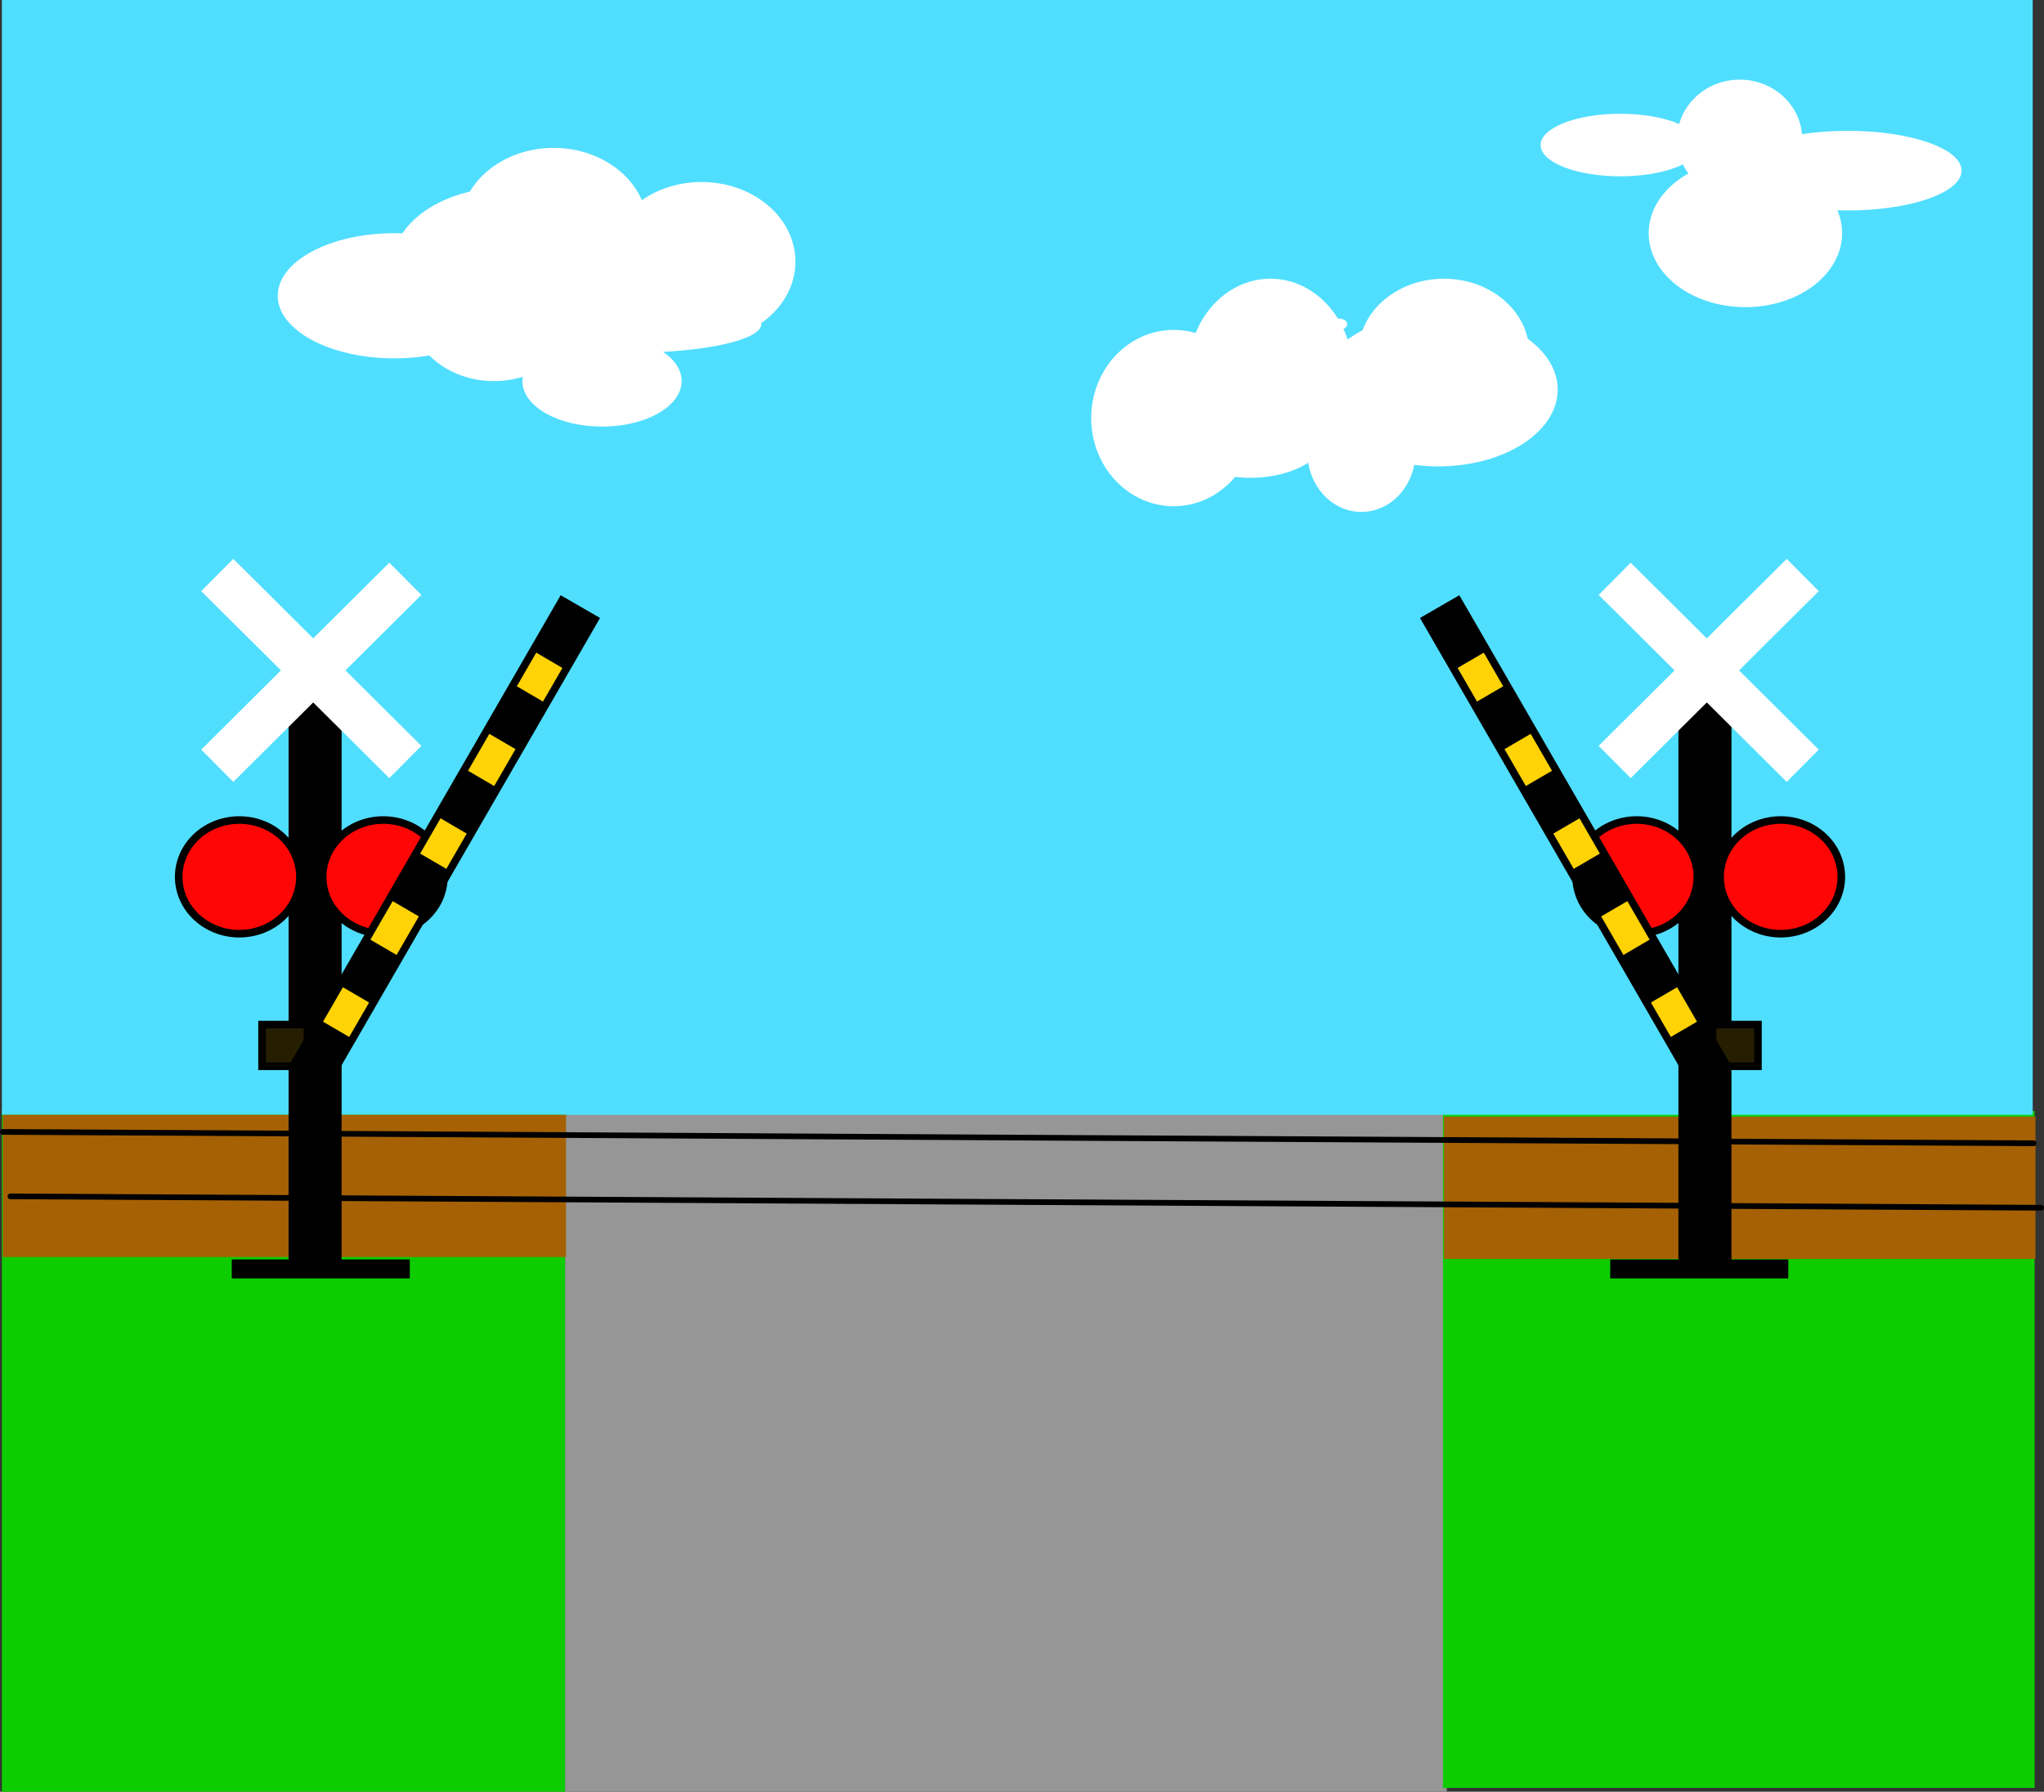 <svg version="1.1" xmlns="http://www.w3.org/2000/svg" xmlns:xlink="http://www.w3.org/1999/xlink" width="539.515" height="472.973" viewBox="0,0,539.515,472.973"><rect x="0" y="0" width="539.515" height="472.973" fill="#333333" stroke="none"/><g transform="translate(25.517,39.97)"><g data-paper-data="{&quot;isPaintingLayer&quot;:true}" fill-rule="nonzero" stroke-linejoin="miter" stroke-miterlimit="10" stroke-dasharray="" stroke-dashoffset="0" style="mix-blend-mode: normal"><path d="M123.634,433.003v-180.18h232.733v180.18z" fill="#969696" stroke="none" stroke-width="0" stroke-linecap="butt"/><path d="M-25.015,433.003v-180.18h148.649v180.18z" fill="#0dcc00" stroke="none" stroke-width="0" stroke-linecap="butt"/><path d="M355.36,431.997v-178.679h156.156v178.679z" fill="#0dcc00" stroke="none" stroke-width="0" stroke-linecap="butt"/><path d="M-25.015,254.324v-294.294h536.036v294.294z" fill="#50deff" stroke="none" stroke-width="0" stroke-linecap="butt"/><path d="M355.608,292.357v-37.538h156.149v37.538z" fill="#a56103" stroke="none" stroke-width="0" stroke-linecap="butt"/><path d="M-24.767,291.862v-37.538h148.649v37.538z" fill="#a56103" stroke="none" stroke-width="0" stroke-linecap="butt"/><path d="M399.5,297.5v-5h47v5z" fill="#000000" stroke="none" stroke-width="0" stroke-linecap="butt"/><path d="M417.5,295.5v-158h14c0,0 0,70.082 0,98.823c0,22.241 0,59.177 0,59.177z" fill="#000000" stroke="none" stroke-width="0" stroke-linecap="butt"/><path d="M396.45,117.077l8.461,-8.51l49.639,49.355l-8.461,8.51z" fill="#ffffff" stroke="none" stroke-width="0" stroke-linecap="butt"/><path d="M404.911,165.432l-8.461,-8.51l49.639,-49.355l8.461,8.51z" data-paper-data="{&quot;index&quot;:null}" fill="#ffffff" stroke="none" stroke-width="0" stroke-linecap="butt"/><path d="M422.5,191.5c0,8.284 -7.163,15 -16,15c-8.837,0 -16,-6.716 -16,-15c0,-8.284 7.163,-15 16,-15c8.837,0 16,6.716 16,15z" fill="#ff0606" stroke="#000000" stroke-width="2" stroke-linecap="butt"/><path d="M460.5,191.5c0,8.284 -7.163,15 -16,15c-8.837,0 -16,-6.716 -16,-15c0,-8.284 7.163,-15 16,-15c8.837,0 16,6.716 16,15z" fill="#ff0606" stroke="#000000" stroke-width="2" stroke-linecap="butt"/><path d="M426.5,241.5v-11h12v11z" fill="#251e01" stroke="#000000" stroke-width="2" stroke-linecap="butt"/><path d="M350.651,123.525l8.659,-5.003l71.038,122.953l-8.659,5.003z" fill="#ffd305" stroke="#000000" stroke-width="2" stroke-linecap="butt"/><path d="M351.454,123.805l6.909,-4.034l6.933,11.874l-6.909,4.034z" fill="#000000" stroke="#000000" stroke-width="2" stroke-linecap="butt"/><path d="M364.779,146.132l6.261,-3.656l6.303,10.795l-6.261,3.656z" fill="#000000" stroke="#000000" stroke-width="2" stroke-linecap="butt"/><path d="M377.763,168.37l6.261,-3.656l6.303,10.795l-6.261,3.656z" fill="#000000" stroke="#000000" stroke-width="2" stroke-linecap="butt"/><path d="M390.278,190.301l6.261,-3.656l6.303,10.795l-6.261,3.656z" fill="#000000" stroke="#000000" stroke-width="2" stroke-linecap="butt"/><path d="M403.514,212.97l6.261,-3.656l6.303,10.795l-6.261,3.656z" fill="#000000" stroke="#000000" stroke-width="2" stroke-linecap="butt"/><path d="M416.119,234.56l6.261,-3.656l6.303,10.795l-6.261,3.656z" fill="#000000" stroke="#000000" stroke-width="2" stroke-linecap="butt"/><path d="M35.651,297.5v-5h47v5z" data-paper-data="{&quot;index&quot;:null}" fill="#000000" stroke="none" stroke-width="0" stroke-linecap="butt"/><path d="M50.651,295.5c0,0 0,-36.936 0,-59.177c0,-28.741 0,-98.823 0,-98.823h14v158z" data-paper-data="{&quot;index&quot;:null}" fill="#000000" stroke="none" stroke-width="0" stroke-linecap="butt"/><path d="M36.062,166.432l-8.461,-8.51l49.639,-49.355l8.461,8.51z" data-paper-data="{&quot;index&quot;:null}" fill="#ffffff" stroke="none" stroke-width="0" stroke-linecap="butt"/><path d="M27.601,116.077l8.461,-8.51l49.639,49.355l-8.461,8.51z" data-paper-data="{&quot;index&quot;:null}" fill="#ffffff" stroke="none" stroke-width="0" stroke-linecap="butt"/><path d="M75.651,176.5c8.837,0 16,6.716 16,15c0,8.284 -7.163,15 -16,15c-8.837,0 -16,-6.716 -16,-15c0,-8.284 7.163,-15 16,-15z" data-paper-data="{&quot;index&quot;:null}" fill="#ff0606" stroke="#000000" stroke-width="2" stroke-linecap="butt"/><path d="M37.651,176.5c8.837,0 16,6.716 16,15c0,8.284 -7.163,15 -16,15c-8.837,0 -16,-6.716 -16,-15c0,-8.284 7.163,-15 16,-15z" data-paper-data="{&quot;index&quot;:null}" fill="#ff0606" stroke="#000000" stroke-width="2" stroke-linecap="butt"/><path d="M43.651,241.5v-11h12v11z" data-paper-data="{&quot;index&quot;:null}" fill="#251e01" stroke="#000000" stroke-width="2" stroke-linecap="butt"/><path d="M60.462,246.478l-8.659,-5.003l71.038,-122.953l8.659,5.003z" data-paper-data="{&quot;index&quot;:null}" fill="#ffd305" stroke="#000000" stroke-width="2" stroke-linecap="butt"/><path d="M123.765,135.68l-6.909,-4.034l6.933,-11.874l6.909,4.034z" data-paper-data="{&quot;index&quot;:null}" fill="#000000" stroke="#000000" stroke-width="2" stroke-linecap="butt"/><path d="M111.07,156.927l-6.261,-3.656l6.303,-10.795l6.261,3.656z" data-paper-data="{&quot;index&quot;:null}" fill="#000000" stroke="#000000" stroke-width="2" stroke-linecap="butt"/><path d="M98.086,179.164l-6.261,-3.656l6.303,-10.795l6.261,3.656z" data-paper-data="{&quot;index&quot;:null}" fill="#000000" stroke="#000000" stroke-width="2" stroke-linecap="butt"/><path d="M85.571,201.096l-6.261,-3.656l6.303,-10.795l6.261,3.656z" data-paper-data="{&quot;index&quot;:null}" fill="#000000" stroke="#000000" stroke-width="2" stroke-linecap="butt"/><path d="M72.335,223.765l-6.261,-3.656l6.303,-10.795l6.261,3.656z" data-paper-data="{&quot;index&quot;:null}" fill="#000000" stroke="#000000" stroke-width="2" stroke-linecap="butt"/><path d="M59.73,245.354l-6.261,-3.656l6.303,-10.795l6.261,3.656z" data-paper-data="{&quot;index&quot;:null}" fill="#000000" stroke="#000000" stroke-width="2" stroke-linecap="butt"/><path d="M-24.767,258.829l536.018,3.003" fill="none" stroke="#000000" stroke-width="1.5" stroke-linecap="round"/><path d="M-24.267,276.829l536.018,3.003" fill="#ffffff" stroke="none" stroke-width="0" stroke-linecap="round"/><path d="M109.357,38.108c0,9.122 -13.781,16.517 -30.781,16.517c-17,0 -30.781,-7.395 -30.781,-16.517c0,-9.122 13.781,-16.517 30.781,-16.517c17,0 30.781,7.395 30.781,16.517z" fill="#ffffff" stroke="none" stroke-width="0" stroke-linecap="butt"/><path d="M145.393,20.09c0,11.61 -11.092,21.021 -24.775,21.021c-13.683,0 -24.775,-9.411 -24.775,-21.021c0,-11.61 11.092,-21.021 24.775,-21.021c13.683,0 24.775,9.411 24.775,21.021z" fill="#ffffff" stroke="none" stroke-width="0" stroke-linecap="butt"/><path d="M137.886,30.601c0,11.61 -13.445,21.021 -30.03,21.021c-16.585,0 -30.03,-9.411 -30.03,-21.021c0,-11.61 13.445,-21.021 30.03,-21.021c16.585,0 30.03,9.411 30.03,21.021z" fill="#ffffff" stroke="none" stroke-width="0" stroke-linecap="butt"/><path d="M112.36,26.847c0,-7.878 10.756,-14.264 24.024,-14.264c13.268,0 24.024,6.386 24.024,14.264c0,7.878 -10.756,14.264 -24.024,14.264c-13.268,0 -24.024,-6.386 -24.024,-14.264z" fill="#ffffff" stroke="none" stroke-width="0" stroke-linecap="butt"/><path d="M106.354,39.61c0,-9.951 7.731,-18.018 17.267,-18.018c9.536,0 17.267,8.067 17.267,18.018c0,9.951 -7.731,18.018 -17.267,18.018c-9.536,0 -17.267,-8.067 -17.267,-18.018z" fill="#ffffff" stroke="none" stroke-width="0" stroke-linecap="butt"/><path d="M127.375,41.111c0,-10.78 -10.084,-19.52 -22.523,-19.52c-12.439,0 -22.523,8.739 -22.523,19.52c0,10.78 10.084,19.52 22.523,19.52c12.439,0 22.523,-8.739 22.523,-19.52z" fill="#ffffff" stroke="none" stroke-width="0" stroke-linecap="butt"/><path d="M112.36,60.631c0,6.634 9.411,12.012 21.021,12.012c11.61,0 21.021,-5.378 21.021,-12.012c0,-6.634 -9.411,-12.012 -21.021,-12.012c-11.61,0 -21.021,5.378 -21.021,12.012z" fill="#ffffff" stroke="none" stroke-width="0" stroke-linecap="butt"/><path d="M107.856,45.616c0,4.146 15.126,7.508 33.784,7.508c18.658,0 33.784,-3.361 33.784,-7.508c0,-4.146 -15.126,-7.508 -33.784,-7.508c-18.658,0 -33.784,3.361 -33.784,7.508z" fill="#ffffff" stroke="none" stroke-width="0" stroke-linecap="butt"/><path d="M184.432,29.099c0,11.61 -11.092,21.021 -24.775,21.021c-13.683,0 -24.775,-9.411 -24.775,-21.021c0,-11.61 11.092,-21.021 24.775,-21.021c13.683,0 24.775,9.411 24.775,21.021z" fill="#ffffff" stroke="none" stroke-width="0" stroke-linecap="butt"/><path d="M262.511,70.39c0,12.853 9.748,23.273 21.772,23.273c12.024,0 21.772,-10.42 21.772,-23.273c0,-12.853 -9.748,-23.273 -21.772,-23.273c-12.024,0 -21.772,10.42 -21.772,23.273z" fill="#ffffff" stroke="none" stroke-width="0" stroke-linecap="butt"/><path d="M283.532,73.393c0,7.049 9.411,12.763 21.021,12.763c11.61,0 21.021,-5.714 21.021,-12.763c0,-7.049 -9.411,-12.763 -21.021,-12.763c-11.61,0 -21.021,5.714 -21.021,12.763z" fill="#ffffff" stroke="none" stroke-width="0" stroke-linecap="butt"/><path d="M325.574,45.616c0,-0.829 1.008,-1.502 2.252,-1.502c1.244,0 2.252,0.672 2.252,1.502c0,0.829 -1.008,1.502 -2.252,1.502c-1.244,0 -2.252,-0.672 -2.252,-1.502z" fill="#ffffff" stroke="none" stroke-width="0" stroke-linecap="butt"/><path d="M331.58,58.378c0,13.683 -9.748,24.775 -21.772,24.775c-12.024,0 -21.772,-11.092 -21.772,-24.775c0,-13.683 9.748,-24.775 21.772,-24.775c12.024,0 21.772,11.092 21.772,24.775z" fill="#ffffff" stroke="none" stroke-width="0" stroke-linecap="butt"/><path d="M322.571,56.877c0,2.902 11.764,5.255 26.276,5.255c14.512,0 26.276,-2.353 26.276,-5.255c0,-2.902 -11.764,-5.255 -26.276,-5.255c-14.512,0 -26.276,2.353 -26.276,5.255z" fill="#ffffff" stroke="none" stroke-width="0" stroke-linecap="butt"/><path d="M369.117,65.886c0,-7.878 -8.403,-14.264 -18.769,-14.264c-10.366,0 -18.769,6.386 -18.769,14.264c0,7.878 8.403,14.264 18.769,14.264c10.366,0 18.769,-6.386 18.769,-14.264z" fill="#ffffff" stroke="none" stroke-width="0" stroke-linecap="butt"/><path d="M348.096,79.399c0,-8.707 -6.386,-15.766 -14.264,-15.766c-7.878,0 -14.264,7.059 -14.264,15.766c0,8.707 6.386,15.766 14.264,15.766c7.878,0 14.264,-7.059 14.264,-15.766z" fill="#ffffff" stroke="none" stroke-width="0" stroke-linecap="butt"/><path d="M378.126,53.123c0,10.78 -10.084,19.52 -22.523,19.52c-12.439,0 -22.523,-8.739 -22.523,-19.52c0,-10.78 10.084,-19.52 22.523,-19.52c12.439,0 22.523,8.739 22.523,19.52z" fill="#ffffff" stroke="none" stroke-width="0" stroke-linecap="butt"/><path d="M322.571,62.883c0,-11.195 14.117,-20.27 31.532,-20.27c17.414,0 31.532,9.075 31.532,20.27c0,11.195 -14.117,20.27 -31.532,20.27c-17.414,0 -31.532,-9.075 -31.532,-20.27z" fill="#ffffff" stroke="none" stroke-width="0" stroke-linecap="butt"/><path d="M460.709,21.592c0,10.78 -11.428,19.52 -25.526,19.52c-14.097,0 -25.526,-8.739 -25.526,-19.52c0,-10.78 11.428,-19.52 25.526,-19.52c14.097,0 25.526,8.739 25.526,19.52z" fill="#ffffff" stroke="none" stroke-width="0" stroke-linecap="butt"/><path d="M450.198,-3.183c0,-8.707 -7.395,-15.766 -16.517,-15.766c-9.122,0 -16.517,7.059 -16.517,15.766c0,8.707 7.395,15.766 16.517,15.766c9.122,0 16.517,-7.059 16.517,-15.766z" fill="#ffffff" stroke="none" stroke-width="0" stroke-linecap="butt"/><path d="M381.129,-1.682c0,-4.561 9.411,-8.258 21.021,-8.258c11.61,0 21.021,3.697 21.021,8.258c0,4.561 -9.411,8.258 -21.021,8.258c-11.61,0 -21.021,-3.697 -21.021,-8.258z" fill="#ffffff" stroke="none" stroke-width="0" stroke-linecap="butt"/><path d="M432.18,5.075c0,-5.805 13.445,-10.511 30.03,-10.511c16.585,0 30.03,4.706 30.03,10.511c0,5.805 -13.445,10.511 -30.03,10.511c-16.585,0 -30.03,-4.706 -30.03,-10.511z" fill="#ffffff" stroke="none" stroke-width="0" stroke-linecap="butt"/><path d="M-22.77,275.841l536.018,3.003" fill="none" stroke="#000000" stroke-width="1.5" stroke-linecap="round"/></g></g></svg>